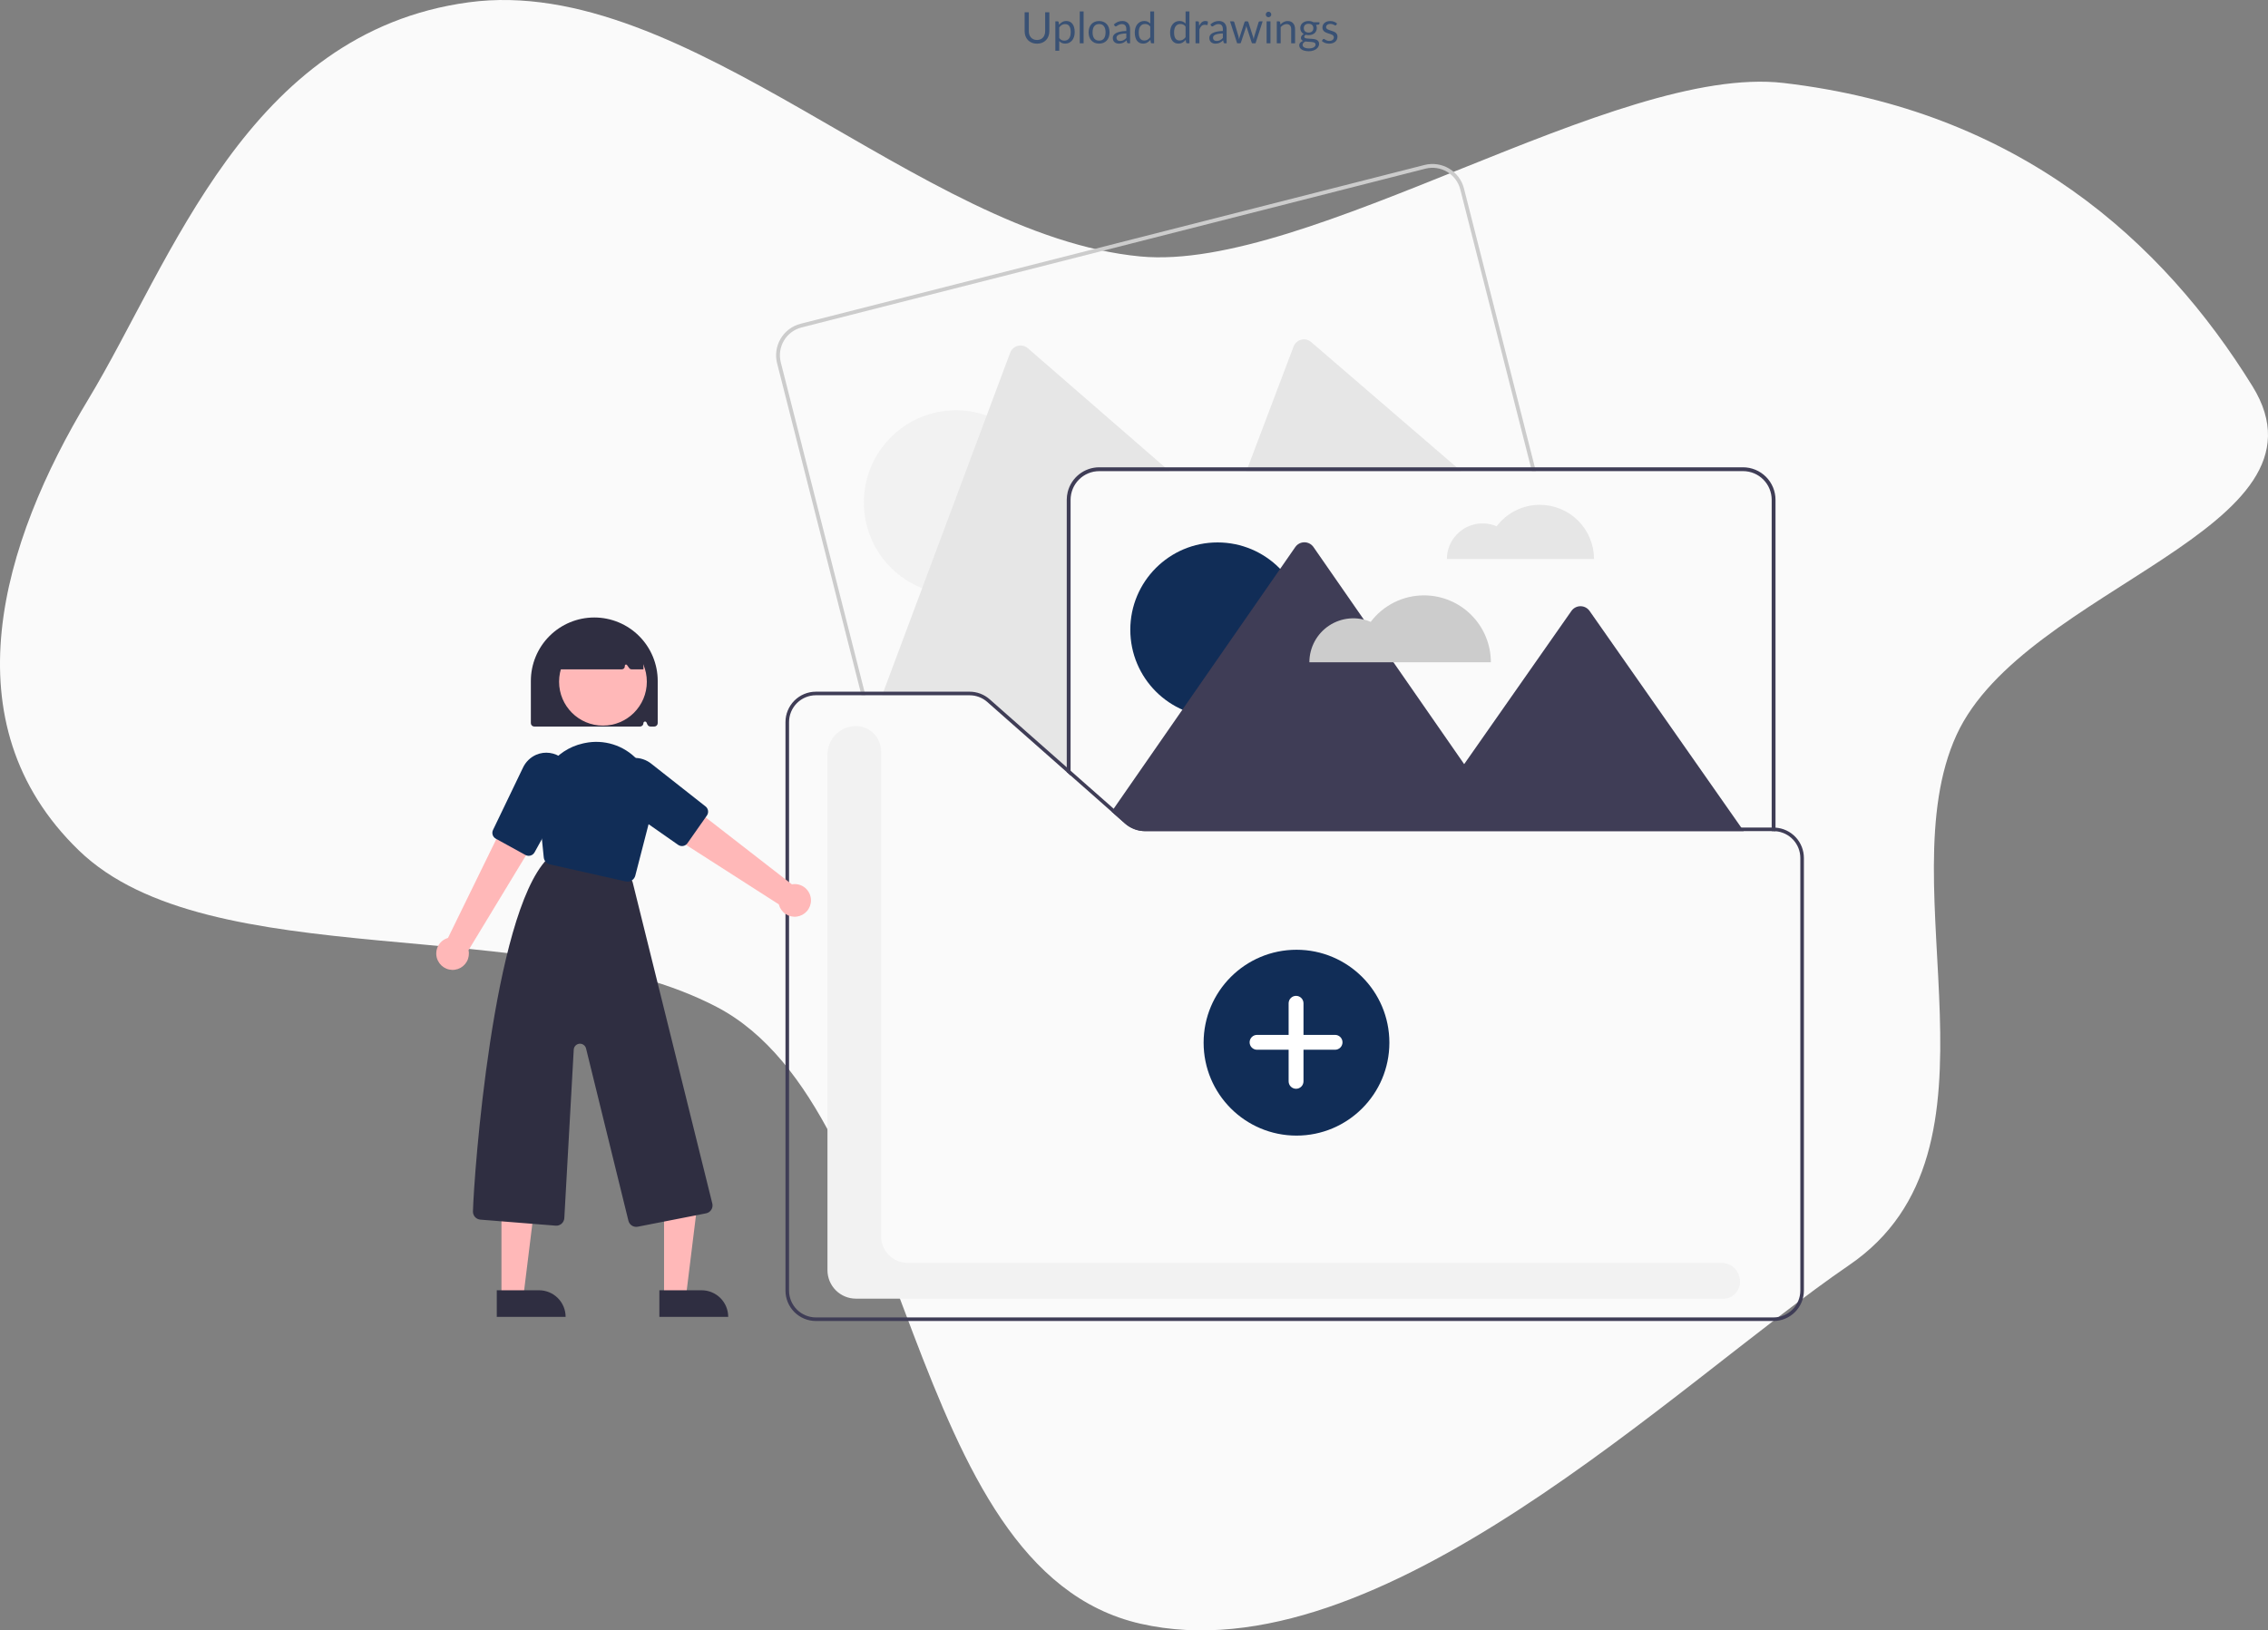 <svg width="733" height="527" viewBox="0 0 733 527" fill="none" xmlns="http://www.w3.org/2000/svg">
<rect x="0" y="0" width="733" height="527" fill="#808080" stroke="none"/>
<path fill-rule="evenodd" clip-rule="evenodd" d="M368.581 82.899C422.936 88.02 522.374 20.509 576.438 26.822C652.31 35.68 698.98 77.939 727.993 124.863C756.596 171.123 654.278 189.735 632.345 237.544C609.665 286.981 652.134 371.67 597.689 408.894C541.012 447.644 445.85 542.449 368.581 524.843C291.365 507.25 295.6 358.946 231.658 325.494C172.822 294.713 67.746 315.78 25.489 274.895C-17.132 233.658 0.594 175.345 28.578 129.008C55.534 84.372 79.881 10.457 151.437 0.753C222.138 -8.835 297.121 76.167 368.581 82.899Z" fill="#FAFAFA"/>
<path d="M496.051 151.048L488.521 121.413L477.93 79.747L477.33 77.395V77.389L473.143 60.913C472.455 58.216 470.725 55.902 468.333 54.48C465.942 53.057 463.084 52.642 460.388 53.325L432.566 60.405L258.731 104.654C256.036 105.344 253.724 107.075 252.303 109.468C250.881 111.862 250.467 114.721 251.149 117.42L257.149 141.033L272.394 201.013L278.128 223.58L278.422 224.736H279.693L279.398 223.58L273.918 202.001V201.996L258.015 139.432L252.345 117.12C251.742 114.737 252.109 112.213 253.363 110.1C254.618 107.988 256.659 106.46 259.038 105.851L432.508 61.694L460.688 54.522C463.069 53.919 465.591 54.285 467.702 55.541C469.813 56.797 471.34 58.839 471.948 61.22L476.394 78.707L476.995 81.082L487.285 121.575L494.775 151.048L495.086 152.285H496.368L496.051 151.048Z" fill="#CCCCCC"/>
<path d="M308.967 192.208C325.41 192.208 338.739 178.868 338.739 162.413C338.739 145.958 325.41 132.618 308.967 132.618C292.525 132.618 279.195 145.958 279.195 162.413C279.195 178.868 292.525 192.208 308.967 192.208Z" fill="#F2F2F2"/>
<path d="M376.504 151.048L377.93 152.285H355.259C352.804 152.288 350.449 153.265 348.713 155.003C346.976 156.741 346 159.097 345.997 161.554V232.266L345.668 249.008L331.18 236.04L329.823 236.386L319.082 226.903C317.501 225.505 315.464 224.734 313.354 224.736H285.094L285.527 223.58L291.174 208.48L323.194 122.806L326.485 114.005C326.688 113.464 327.018 112.98 327.447 112.594C327.877 112.209 328.394 111.933 328.953 111.79C329.513 111.648 330.098 111.643 330.66 111.776C331.222 111.909 331.743 112.176 332.179 112.554L353.723 131.261L366.404 142.276L376.504 151.048Z" fill="#E6E6E6"/>
<path d="M470.771 151.048L472.203 152.285H402.828L403.296 151.048L418.073 112.011C418.276 111.472 418.605 110.989 419.034 110.605C419.463 110.221 419.978 109.946 420.536 109.803C421.094 109.661 421.678 109.656 422.238 109.787C422.799 109.919 423.319 110.184 423.755 110.56L453.13 135.861L454.822 137.311L470.771 151.048Z" fill="#E6E6E6"/>
<path d="M497.659 163.178C494.953 163.176 492.284 163.802 489.861 165.008C487.438 166.214 485.328 167.966 483.697 170.126C481.945 169.372 480.035 169.065 478.135 169.232C476.236 169.4 474.409 170.036 472.816 171.085C471.224 172.134 469.917 173.562 469.012 175.242C468.107 176.921 467.633 178.799 467.633 180.707H515.175C515.175 178.405 514.722 176.125 513.841 173.999C512.961 171.872 511.671 169.94 510.045 168.312C508.418 166.684 506.487 165.393 504.362 164.512C502.237 163.631 499.959 163.178 497.659 163.178Z" fill="#E6E6E6"/>
<path d="M563.335 151.048H355.263C352.922 151.052 350.649 151.837 348.804 153.28C346.96 154.722 345.648 156.739 345.077 159.011V159.017C344.87 159.847 344.766 160.699 344.766 161.554V249.568L345.441 250.163L346.001 250.66V161.554C346.004 159.096 346.981 156.74 348.717 155.002C350.453 153.265 352.808 152.287 355.263 152.285H563.335C565.791 152.286 568.146 153.263 569.883 155.001C571.619 156.739 572.596 159.096 572.597 161.554V268.656H573.186C573.402 268.654 573.618 268.663 573.833 268.685V161.554C573.829 158.769 572.722 156.099 570.754 154.129C568.786 152.16 566.118 151.052 563.335 151.048Z" fill="#3F3D56"/>
<path d="M393.511 231.791C409.089 231.791 421.718 219.153 421.718 203.562C421.718 187.972 409.089 175.334 393.511 175.334C377.933 175.334 365.305 187.972 365.305 203.562C365.305 219.153 377.933 231.791 393.511 231.791Z" fill="#112D57"/>
<path d="M563.567 268.656H370.104C367.714 268.649 365.406 267.776 363.608 266.2L359.266 262.368L359.93 261.409L361.131 259.675L413.274 184.543L418.627 176.828C418.957 176.353 419.396 175.965 419.908 175.697C420.42 175.429 420.989 175.289 421.566 175.289C422.144 175.289 422.713 175.429 423.225 175.697C423.737 175.965 424.176 176.353 424.506 176.828L440.778 200.273V200.279L450.352 214.073L473.208 247.002L507.872 197.482C508.202 197.009 508.641 196.624 509.151 196.357C509.662 196.091 510.229 195.952 510.805 195.952C511.381 195.952 511.948 196.091 512.459 196.357C512.97 196.624 513.409 197.009 513.739 197.482L535.976 229.243L537.252 231.069L562.758 267.5L563.567 268.656Z" fill="#3F3D56"/>
<path d="M460.225 192.447C456.887 192.445 453.593 193.218 450.604 194.705C447.615 196.193 445.011 198.354 442.999 201.02C440.838 200.089 438.481 199.71 436.138 199.917C433.795 200.124 431.54 200.909 429.575 202.203C427.61 203.497 425.997 205.259 424.881 207.331C423.765 209.403 423.18 211.72 423.18 214.074H481.835C481.835 211.234 481.276 208.422 480.19 205.798C479.104 203.174 477.513 200.79 475.506 198.782C473.499 196.773 471.117 195.18 468.495 194.094C465.873 193.007 463.063 192.447 460.225 192.447Z" fill="#CCCCCC"/>
<path d="M359.226 260.785L352.043 254.451L352.025 254.44L352.002 254.423L351.985 254.405C351.76 254.243 351.535 254.076 351.315 253.902C351.257 253.862 351.206 253.822 351.154 253.781C351.125 253.758 351.102 253.741 351.073 253.717C351.061 253.712 351.055 253.7 351.044 253.694C350.882 253.567 350.715 253.434 350.553 253.301C350.472 253.244 350.397 253.18 350.316 253.116C350.097 252.937 349.878 252.752 349.658 252.567C349.427 252.371 349.196 252.174 348.965 251.972C348.959 251.966 348.948 251.961 348.942 251.955C348.896 251.914 348.855 251.874 348.809 251.839C348.59 251.643 348.37 251.446 348.151 251.238C347.966 251.071 347.781 250.897 347.602 250.73C347.435 250.574 347.267 250.418 347.106 250.25L347.071 250.215C346.95 250.1 346.828 249.978 346.702 249.851C346.58 249.736 346.465 249.614 346.349 249.493C346.228 249.377 346.112 249.256 346.003 249.135L345.91 249.042L345.881 249.013L344.767 248.025V249.568L345.443 250.163L346.003 250.66L357.869 261.132L358.984 262.12L359.267 262.369L359.532 261.981L359.931 261.409L359.226 260.785ZM531.687 267.5C531.704 267.882 531.733 268.269 531.762 268.656H572.599V267.5H531.687ZM359.226 260.785L352.043 254.451L352.025 254.44L352.002 254.423L351.985 254.405C351.76 254.243 351.535 254.076 351.315 253.902C351.257 253.862 351.206 253.822 351.154 253.781C351.125 253.758 351.102 253.741 351.073 253.717C351.061 253.712 351.055 253.7 351.044 253.694C350.882 253.567 350.715 253.434 350.553 253.301C350.472 253.244 350.397 253.18 350.316 253.116C350.097 252.937 349.878 252.752 349.658 252.567C349.427 252.371 349.196 252.174 348.965 251.972C348.959 251.966 348.948 251.961 348.942 251.955C348.896 251.914 348.855 251.874 348.809 251.839C348.59 251.643 348.37 251.446 348.151 251.238C347.966 251.071 347.781 250.897 347.602 250.73C347.435 250.574 347.267 250.418 347.106 250.25L347.071 250.215C346.95 250.1 346.828 249.978 346.702 249.851C346.58 249.736 346.465 249.614 346.349 249.493C346.228 249.377 346.112 249.256 346.003 249.135L345.91 249.042L345.881 249.013L344.767 248.025V249.568L345.443 250.163L346.003 250.66L357.869 261.132L358.984 262.12L359.267 262.369L359.532 261.981L359.931 261.409L359.226 260.785ZM562.759 267.5H531.687C531.704 267.882 531.733 268.269 531.762 268.656H563.568L562.759 267.5ZM359.226 260.785L352.043 254.451L352.025 254.44L352.002 254.423L351.985 254.405C351.76 254.243 351.535 254.076 351.315 253.902C351.257 253.862 351.206 253.822 351.154 253.781C351.125 253.758 351.102 253.741 351.073 253.717C351.061 253.712 351.055 253.7 351.044 253.694C350.882 253.567 350.715 253.434 350.553 253.301C350.472 253.244 350.397 253.18 350.316 253.116C350.097 252.937 349.878 252.752 349.658 252.567C349.427 252.371 349.196 252.174 348.965 251.972C348.959 251.966 348.948 251.961 348.942 251.955C348.896 251.914 348.855 251.874 348.809 251.839C348.59 251.643 348.37 251.446 348.151 251.238C347.966 251.071 347.781 250.897 347.602 250.73C347.435 250.574 347.267 250.418 347.106 250.25L347.071 250.215C346.95 250.1 346.828 249.978 346.702 249.851C346.58 249.736 346.465 249.614 346.349 249.493C346.228 249.377 346.112 249.256 346.003 249.135L345.91 249.042L345.881 249.013L344.767 248.025V249.568L345.443 250.163L346.003 250.66L357.869 261.132L358.984 262.12L359.267 262.369L359.532 261.981L359.931 261.409L359.226 260.785ZM331.185 236.04L319.85 226.036C318.058 224.453 315.75 223.579 313.36 223.58H279.4L279.694 224.736H313.36C315.469 224.734 317.507 225.505 319.088 226.903L329.828 236.386L344.767 249.568V248.025L331.185 236.04ZM573.835 267.523C573.621 267.506 573.407 267.5 573.188 267.5H370.105C368.153 267.503 366.258 266.843 364.729 265.628C364.608 265.535 364.492 265.437 364.377 265.333L360.347 261.773L359.931 261.409L359.226 260.785L352.043 254.451L352.025 254.44L352.002 254.423L351.985 254.405L347.187 250.163L346.003 249.117L345.91 249.042L345.881 249.013L344.767 248.025L331.185 236.04L319.85 226.036C318.058 224.453 315.75 223.579 313.36 223.58L263.676 223.58C261.074 223.584 258.579 224.62 256.739 226.462C254.898 228.303 253.863 230.8 253.859 233.404V417.176C253.863 419.78 254.898 422.277 256.739 424.119C258.579 425.96 261.074 426.997 263.676 427H573.188C575.79 426.997 578.285 425.96 580.125 424.119C581.965 422.277 583.001 419.78 583.005 417.176V277.325C583 274.833 582.051 272.435 580.349 270.616C578.647 268.797 576.319 267.691 573.835 267.523ZM581.85 417.176C581.847 419.474 580.933 421.677 579.31 423.302C577.686 424.927 575.484 425.842 573.188 425.844H263.676C261.38 425.842 259.178 424.927 257.554 423.302C255.931 421.677 255.017 419.474 255.014 417.176V233.404C255.017 231.106 255.931 228.903 257.554 227.278C259.178 225.653 261.38 224.739 263.676 224.736H313.36C315.469 224.734 317.507 225.505 319.088 226.903L329.828 236.386L344.767 249.568L345.443 250.163L346.003 250.66L357.869 261.132L358.984 262.12L359.267 262.369L363.609 266.2C365.407 267.777 367.715 268.649 370.105 268.656H573.188C573.404 268.654 573.62 268.664 573.835 268.685C576.013 268.85 578.048 269.831 579.534 271.433C581.02 273.035 581.847 275.139 581.85 277.325L581.85 417.176ZM359.226 260.785L352.043 254.451L352.025 254.44L352.002 254.423L351.985 254.405C351.76 254.243 351.535 254.076 351.315 253.902C351.257 253.862 351.206 253.822 351.154 253.781C351.125 253.758 351.102 253.741 351.073 253.717C351.061 253.712 351.055 253.7 351.044 253.694C350.882 253.567 350.715 253.434 350.553 253.301C350.472 253.244 350.397 253.18 350.316 253.116C350.097 252.937 349.878 252.752 349.658 252.567C349.427 252.371 349.196 252.174 348.965 251.972C348.959 251.966 348.948 251.961 348.942 251.955C348.896 251.914 348.855 251.874 348.809 251.839C348.59 251.643 348.37 251.446 348.151 251.238C347.966 251.071 347.781 250.897 347.602 250.73C347.435 250.574 347.267 250.418 347.106 250.25L347.071 250.215C346.95 250.1 346.828 249.978 346.702 249.851C346.58 249.736 346.465 249.614 346.349 249.493C346.228 249.377 346.112 249.256 346.003 249.135L345.91 249.042L345.881 249.013L344.767 248.025V249.568L345.443 250.163L346.003 250.66L357.869 261.132L358.984 262.12L359.267 262.369L359.532 261.981L359.931 261.409L359.226 260.785ZM531.687 267.5C531.704 267.882 531.733 268.269 531.762 268.656H572.599V267.5H531.687ZM359.226 260.785L352.043 254.451L352.025 254.44L352.002 254.423L351.985 254.405C351.76 254.243 351.535 254.076 351.315 253.902C351.257 253.862 351.206 253.822 351.154 253.781C351.125 253.758 351.102 253.741 351.073 253.717C351.061 253.712 351.055 253.7 351.044 253.694C350.882 253.567 350.715 253.434 350.553 253.301C350.472 253.244 350.397 253.18 350.316 253.116C350.097 252.937 349.878 252.752 349.658 252.567C349.427 252.371 349.196 252.174 348.965 251.972C348.959 251.966 348.948 251.961 348.942 251.955C348.896 251.914 348.855 251.874 348.809 251.839C348.59 251.643 348.37 251.446 348.151 251.238C347.966 251.071 347.781 250.897 347.602 250.73C347.435 250.574 347.267 250.418 347.106 250.25L347.071 250.215C346.95 250.1 346.828 249.978 346.702 249.851C346.58 249.736 346.465 249.614 346.349 249.493C346.228 249.377 346.112 249.256 346.003 249.135L345.91 249.042L345.881 249.013L344.767 248.025V249.568L345.443 250.163L346.003 250.66L357.869 261.132L358.984 262.12L359.267 262.369L359.532 261.981L359.931 261.409L359.226 260.785ZM359.226 260.785L352.043 254.451L352.025 254.44L352.002 254.423L351.985 254.405C351.76 254.243 351.535 254.076 351.315 253.902C351.257 253.862 351.206 253.822 351.154 253.781C351.125 253.758 351.102 253.741 351.073 253.717C351.061 253.712 351.055 253.7 351.044 253.694C350.882 253.567 350.715 253.434 350.553 253.301C350.472 253.244 350.397 253.18 350.316 253.116C350.097 252.937 349.878 252.752 349.658 252.567C349.427 252.371 349.196 252.174 348.965 251.972C348.959 251.966 348.948 251.961 348.942 251.955C348.896 251.914 348.855 251.874 348.809 251.839C348.59 251.643 348.37 251.446 348.151 251.238C347.966 251.071 347.781 250.897 347.602 250.73C347.435 250.574 347.267 250.418 347.106 250.25L347.071 250.215C346.95 250.1 346.828 249.978 346.702 249.851C346.58 249.736 346.465 249.614 346.349 249.493C346.228 249.377 346.112 249.256 346.003 249.135L345.91 249.042L345.881 249.013L344.767 248.025V249.568L345.443 250.163L346.003 250.66L357.869 261.132L358.984 262.12L359.267 262.369L359.532 261.981L359.931 261.409L359.226 260.785ZM562.759 267.5H531.687C531.704 267.882 531.733 268.269 531.762 268.656H563.568L562.759 267.5Z" fill="#3F3D56"/>
<path d="M171.57 233.75V220.112C171.57 214.671 173.73 209.453 177.574 205.605C181.419 201.758 186.633 199.597 192.07 199.597C197.506 199.597 202.721 201.758 206.565 205.605C210.409 209.453 212.569 214.671 212.569 220.112V233.75C212.569 234.041 212.453 234.321 212.247 234.526C212.042 234.732 211.763 234.848 211.472 234.848H210.24C210.027 234.848 209.82 234.787 209.642 234.671C209.464 234.555 209.323 234.39 209.237 234.196L208.945 233.539C208.896 233.43 208.812 233.341 208.706 233.287C208.6 233.232 208.478 233.216 208.361 233.241C208.245 233.266 208.14 233.33 208.065 233.423C207.99 233.515 207.95 233.631 207.95 233.75C207.949 234.041 207.833 234.321 207.628 234.526C207.422 234.732 207.143 234.848 206.852 234.848H172.668C172.377 234.848 172.098 234.732 171.892 234.526C171.686 234.321 171.571 234.041 171.57 233.75Z" fill="#2F2E41"/>
<path d="M214.618 419.091H221.698L225.066 391.764L214.617 391.764L214.618 419.091Z" fill="#FFB8B8"/>
<path d="M235.352 425.669L213.102 425.67L213.102 417.067L226.755 417.066C229.035 417.066 231.221 417.972 232.833 419.586C234.446 421.199 235.351 423.387 235.352 425.669Z" fill="#2F2E41"/>
<path d="M162.071 419.091H169.151L172.519 391.764L162.07 391.764L162.071 419.091Z" fill="#FFB8B8"/>
<path d="M182.805 425.669L160.555 425.67L160.555 417.067L174.208 417.066C176.488 417.066 178.674 417.972 180.287 419.586C181.899 421.199 182.805 423.387 182.805 425.669Z" fill="#2F2E41"/>
<path d="M203.099 394.589L189.41 338.909C189.294 338.438 189.014 338.025 188.619 337.744C188.225 337.463 187.742 337.333 187.26 337.378C186.778 337.423 186.328 337.64 185.992 337.989C185.656 338.338 185.457 338.796 185.43 339.279L182.383 393.735C182.363 394.081 182.275 394.42 182.123 394.731C181.97 395.043 181.758 395.32 181.496 395.548C181.235 395.776 180.932 395.95 180.603 396.058C180.274 396.167 179.926 396.209 179.581 396.181L155.243 394.233C154.58 394.18 153.963 393.875 153.518 393.38C153.073 392.886 152.835 392.239 152.852 391.574C153.173 379.593 159.301 296.005 176.779 277.734C177.087 277.419 177.469 277.188 177.891 277.063C178.313 276.937 178.76 276.921 179.189 277.016L202.53 283.374C203.012 283.48 203.453 283.721 203.804 284.068C204.154 284.415 204.399 284.855 204.509 285.336L230.226 389.075C230.302 389.414 230.31 389.765 230.249 390.107C230.187 390.45 230.058 390.776 229.868 391.068C229.678 391.359 229.432 391.609 229.143 391.804C228.855 391.998 228.531 392.133 228.19 392.199L206.121 396.52C205.466 396.649 204.786 396.521 204.223 396.161C203.66 395.802 203.257 395.239 203.099 394.589Z" fill="#2F2E41"/>
<path d="M194.87 234.548C202.703 234.548 209.053 228.193 209.053 220.354C209.053 212.515 202.703 206.16 194.87 206.16C187.037 206.16 180.688 212.515 180.688 220.354C180.688 228.193 187.037 234.548 194.87 234.548Z" fill="#FFB8B8"/>
<path d="M202.24 284.918L177.753 279.416C177.22 279.297 176.739 279.013 176.377 278.604C176.015 278.196 175.791 277.683 175.736 277.14L174.033 260.25C173.573 255.742 174.782 251.221 177.432 247.546C180.081 243.871 183.986 241.296 188.406 240.312C188.603 240.268 188.799 240.226 188.995 240.185C192.038 239.546 195.194 239.7 198.161 240.63C201.128 241.561 203.806 243.238 205.94 245.501C208.131 247.783 209.701 250.589 210.498 253.651C211.296 256.713 211.296 259.929 210.497 262.99L205.325 283.03C205.184 283.588 204.86 284.083 204.406 284.437C203.953 284.79 203.394 284.982 202.819 284.982C202.624 284.982 202.43 284.96 202.24 284.918Z" fill="#112D57"/>
<path d="M141.527 310.527C141.19 309.838 141.008 309.084 140.993 308.317C140.979 307.55 141.132 306.79 141.443 306.089C141.754 305.388 142.215 304.763 142.793 304.26C143.371 303.757 144.053 303.386 144.789 303.175L162.513 266.926L171.656 273.74L151.426 307.12C151.698 308.382 151.499 309.701 150.866 310.826C150.232 311.95 149.208 312.804 147.988 313.224C146.768 313.643 145.436 313.601 144.246 313.104C143.055 312.607 142.088 311.69 141.527 310.527Z" fill="#FFB8B8"/>
<path d="M262.093 291.016C262.093 290.25 261.925 289.492 261.601 288.797C261.277 288.102 260.804 287.487 260.217 286.995C259.629 286.502 258.941 286.145 258.2 285.947C257.46 285.75 256.685 285.718 255.931 285.852L224.072 261.113L218.859 271.259L251.707 292.319C252.018 293.572 252.776 294.668 253.84 295.399C254.904 296.13 256.198 296.445 257.479 296.285C258.759 296.124 259.936 295.499 260.786 294.528C261.637 293.557 262.102 292.308 262.093 291.016Z" fill="#FFB8B8"/>
<path d="M170.868 276.639C170.508 276.639 170.153 276.548 169.837 276.374L160.239 271.094C159.757 270.829 159.395 270.389 159.227 269.865C159.06 269.341 159.099 268.772 159.338 268.276L169.005 248.17C169.883 246.283 171.421 244.782 173.329 243.952C174.701 243.372 176.203 243.172 177.679 243.375C179.154 243.577 180.548 244.174 181.713 245.103C182.616 245.811 183.354 246.707 183.877 247.73C184.515 248.944 184.841 250.298 184.824 251.67C184.808 253.043 184.45 254.389 183.783 255.588L172.754 275.53C172.567 275.867 172.294 276.147 171.962 276.342C171.63 276.537 171.253 276.64 170.868 276.639Z" fill="#112D57"/>
<path d="M219.18 273.097L200.505 260.05C199.379 259.268 198.465 258.216 197.847 256.992C197.229 255.767 196.925 254.407 196.964 253.036C196.983 251.888 197.252 250.758 197.752 249.724C198.389 248.377 199.378 247.227 200.614 246.395C201.849 245.563 203.286 245.08 204.773 244.997C206.851 244.902 208.892 245.572 210.511 246.88L228.035 260.673C228.468 261.013 228.753 261.507 228.833 262.051C228.913 262.596 228.782 263.15 228.466 263.601L222.17 272.57C221.843 273.035 221.344 273.352 220.784 273.451C220.224 273.55 219.647 273.423 219.18 273.097Z" fill="#112D57"/>
<path d="M178.5 215.489C178.5 211.581 180.051 207.833 182.813 205.069C185.574 202.306 189.32 200.753 193.225 200.753C197.13 200.753 200.876 202.306 203.637 205.069C206.398 207.833 207.95 211.581 207.95 215.489V216.356H204.137C203.982 216.356 203.829 216.319 203.691 216.248C203.553 216.177 203.434 216.074 203.344 215.948L202.651 214.978C202.6 214.906 202.526 214.853 202.441 214.828C202.356 214.802 202.265 214.806 202.183 214.838C202.1 214.87 202.031 214.929 201.985 215.005C201.94 215.081 201.921 215.171 201.932 215.259C201.949 215.396 201.937 215.535 201.896 215.668C201.856 215.8 201.787 215.922 201.696 216.026C201.604 216.13 201.491 216.213 201.365 216.27C201.239 216.327 201.102 216.356 200.964 216.356H178.5V215.489Z" fill="#2F2E41"/>
<path d="M557.355 419.777H276.622C274.185 419.774 271.849 418.804 270.125 417.079C268.402 415.354 267.432 413.016 267.43 410.577V243.893C267.432 241.454 268.402 239.116 270.125 237.391C271.849 235.666 274.185 234.696 276.622 234.693C278.778 234.696 280.845 235.554 282.369 237.079C283.893 238.605 284.751 240.673 284.753 242.83V399.597C284.756 401.883 285.664 404.074 287.279 405.691C288.894 407.307 291.084 408.216 293.368 408.219H556.407C557.714 408.204 558.988 408.628 560.025 409.423C561.063 410.218 561.805 411.337 562.132 412.604C562.499 413.804 562.454 415.093 562.003 416.265C561.552 417.436 560.722 418.423 559.645 419.067C558.963 419.512 558.17 419.758 557.355 419.777Z" fill="#F2F2F2"/>
<path d="M419.018 367.071C435.597 367.071 449.037 353.623 449.037 337.035C449.037 320.447 435.597 307 419.018 307C402.44 307 389 320.447 389 337.035C389 353.623 402.44 367.071 419.018 367.071Z" fill="#112D57"/>
<path d="M431.484 334.513H421.278V324.301C421.278 323.664 421.025 323.053 420.575 322.602C420.124 322.152 419.514 321.898 418.877 321.898C418.24 321.898 417.629 322.152 417.178 322.602C416.728 323.053 416.475 323.664 416.475 324.301V334.513H406.269C405.632 334.513 405.021 334.767 404.571 335.217C404.12 335.668 403.867 336.279 403.867 336.916C403.867 337.554 404.12 338.165 404.571 338.616C405.021 339.066 405.632 339.319 406.269 339.319H416.475V349.531C416.475 350.169 416.728 350.78 417.178 351.23C417.629 351.681 418.24 351.934 418.877 351.934C419.514 351.934 420.124 351.681 420.575 351.23C421.025 350.78 421.278 350.169 421.278 349.531V339.319H431.484C432.121 339.319 432.732 339.066 433.183 338.616C433.633 338.165 433.886 337.554 433.886 336.916C433.886 336.279 433.633 335.668 433.183 335.217C432.732 334.767 432.121 334.513 431.484 334.513Z" fill="white"/>
<path d="M335.152 12.922C335.567 12.922 335.938 12.852 336.265 12.712C336.592 12.572 336.867 12.376 337.091 12.124C337.32 11.872 337.492 11.571 337.609 11.221C337.73 10.871 337.791 10.486 337.791 10.066V3.969H339.142V10.066C339.142 10.645 339.049 11.181 338.862 11.676C338.68 12.171 338.416 12.6 338.071 12.964C337.73 13.323 337.313 13.606 336.818 13.811C336.323 14.016 335.768 14.119 335.152 14.119C334.536 14.119 333.981 14.016 333.486 13.811C332.991 13.606 332.571 13.323 332.226 12.964C331.881 12.6 331.615 12.171 331.428 11.676C331.246 11.181 331.155 10.645 331.155 10.066V3.969H332.506V10.059C332.506 10.479 332.564 10.864 332.681 11.214C332.802 11.564 332.975 11.865 333.199 12.117C333.428 12.369 333.705 12.567 334.032 12.712C334.363 12.852 334.737 12.922 335.152 12.922ZM342.33 12.292C342.559 12.6 342.808 12.817 343.079 12.943C343.35 13.069 343.653 13.132 343.989 13.132C344.652 13.132 345.16 12.896 345.515 12.425C345.87 11.954 346.047 11.282 346.047 10.409C346.047 9.947 346.005 9.55 345.921 9.219C345.842 8.888 345.725 8.617 345.571 8.407C345.417 8.192 345.228 8.036 345.004 7.938C344.78 7.84 344.526 7.791 344.241 7.791C343.835 7.791 343.478 7.884 343.17 8.071C342.867 8.258 342.587 8.521 342.33 8.862V12.292ZM342.267 8.008C342.566 7.639 342.911 7.343 343.303 7.119C343.695 6.895 344.143 6.783 344.647 6.783C345.058 6.783 345.429 6.862 345.76 7.021C346.091 7.175 346.374 7.406 346.607 7.714C346.84 8.017 347.02 8.395 347.146 8.848C347.272 9.301 347.335 9.821 347.335 10.409C347.335 10.932 347.265 11.419 347.125 11.872C346.985 12.32 346.782 12.71 346.516 13.041C346.255 13.368 345.933 13.627 345.55 13.818C345.172 14.005 344.745 14.098 344.269 14.098C343.835 14.098 343.462 14.026 343.149 13.881C342.841 13.732 342.568 13.526 342.33 13.265V16.401H341.077V6.909H341.826C342.003 6.909 342.113 6.995 342.155 7.168L342.267 8.008ZM350.213 3.689V14H348.966V3.689H350.213ZM355.222 6.797C355.74 6.797 356.207 6.883 356.622 7.056C357.037 7.229 357.392 7.474 357.686 7.791C357.98 8.108 358.204 8.493 358.358 8.946C358.517 9.394 358.596 9.896 358.596 10.451C358.596 11.011 358.517 11.515 358.358 11.963C358.204 12.411 357.98 12.794 357.686 13.111C357.392 13.428 357.037 13.673 356.622 13.846C356.207 14.014 355.74 14.098 355.222 14.098C354.699 14.098 354.228 14.014 353.808 13.846C353.393 13.673 353.038 13.428 352.744 13.111C352.45 12.794 352.224 12.411 352.065 11.963C351.911 11.515 351.834 11.011 351.834 10.451C351.834 9.896 351.911 9.394 352.065 8.946C352.224 8.493 352.45 8.108 352.744 7.791C353.038 7.474 353.393 7.229 353.808 7.056C354.228 6.883 354.699 6.797 355.222 6.797ZM355.222 13.125C355.922 13.125 356.445 12.892 356.79 12.425C357.135 11.954 357.308 11.298 357.308 10.458C357.308 9.613 357.135 8.955 356.79 8.484C356.445 8.013 355.922 7.777 355.222 7.777C354.867 7.777 354.557 7.838 354.291 7.959C354.03 8.08 353.81 8.255 353.633 8.484C353.46 8.713 353.33 8.995 353.241 9.331C353.157 9.662 353.115 10.038 353.115 10.458C353.115 11.298 353.288 11.954 353.633 12.425C353.983 12.892 354.513 13.125 355.222 13.125ZM364.019 10.808C363.445 10.827 362.955 10.873 362.549 10.948C362.148 11.018 361.819 11.111 361.562 11.228C361.31 11.345 361.126 11.482 361.009 11.641C360.897 11.8 360.841 11.977 360.841 12.173C360.841 12.36 360.872 12.521 360.932 12.656C360.993 12.791 361.075 12.903 361.177 12.992C361.285 13.076 361.408 13.139 361.548 13.181C361.693 13.218 361.847 13.237 362.01 13.237C362.23 13.237 362.43 13.216 362.612 13.174C362.794 13.127 362.965 13.062 363.123 12.978C363.287 12.894 363.441 12.794 363.585 12.677C363.735 12.56 363.879 12.427 364.019 12.278V10.808ZM359.994 7.91C360.386 7.532 360.809 7.25 361.261 7.063C361.714 6.876 362.216 6.783 362.766 6.783C363.163 6.783 363.515 6.848 363.823 6.979C364.131 7.11 364.39 7.292 364.6 7.525C364.81 7.758 364.969 8.041 365.076 8.372C365.184 8.703 365.237 9.067 365.237 9.464V14H364.684C364.563 14 364.47 13.981 364.404 13.944C364.339 13.902 364.288 13.823 364.25 13.706L364.11 13.034C363.924 13.207 363.742 13.361 363.564 13.496C363.387 13.627 363.2 13.739 363.004 13.832C362.808 13.921 362.598 13.988 362.374 14.035C362.155 14.086 361.91 14.112 361.639 14.112C361.364 14.112 361.105 14.075 360.862 14C360.62 13.921 360.407 13.804 360.225 13.65C360.048 13.496 359.906 13.302 359.798 13.069C359.696 12.831 359.644 12.551 359.644 12.229C359.644 11.949 359.721 11.681 359.875 11.424C360.029 11.163 360.279 10.932 360.624 10.731C360.97 10.53 361.42 10.367 361.975 10.241C362.531 10.11 363.212 10.036 364.019 10.017V9.464C364.019 8.913 363.9 8.498 363.662 8.218C363.424 7.933 363.077 7.791 362.619 7.791C362.311 7.791 362.052 7.831 361.842 7.91C361.637 7.985 361.457 8.071 361.303 8.169C361.154 8.262 361.023 8.349 360.911 8.428C360.804 8.503 360.697 8.54 360.589 8.54C360.505 8.54 360.433 8.519 360.372 8.477C360.312 8.43 360.26 8.374 360.218 8.309L359.994 7.91ZM371.755 8.596C371.522 8.283 371.27 8.066 370.999 7.945C370.729 7.819 370.425 7.756 370.089 7.756C369.431 7.756 368.925 7.992 368.57 8.463C368.216 8.934 368.038 9.606 368.038 10.479C368.038 10.941 368.078 11.338 368.157 11.669C368.237 11.996 368.353 12.266 368.507 12.481C368.661 12.691 368.85 12.845 369.074 12.943C369.298 13.041 369.553 13.09 369.837 13.09C370.248 13.09 370.605 12.997 370.908 12.81C371.216 12.623 371.499 12.36 371.755 12.019V8.596ZM373.001 3.689V14H372.259C372.082 14 371.97 13.914 371.923 13.741L371.811 12.88C371.508 13.244 371.163 13.538 370.775 13.762C370.388 13.986 369.94 14.098 369.431 14.098C369.025 14.098 368.657 14.021 368.325 13.867C367.994 13.708 367.712 13.477 367.478 13.174C367.245 12.871 367.065 12.493 366.939 12.04C366.813 11.587 366.75 11.067 366.75 10.479C366.75 9.956 366.82 9.471 366.96 9.023C367.1 8.57 367.301 8.178 367.562 7.847C367.824 7.516 368.143 7.257 368.521 7.07C368.904 6.879 369.333 6.783 369.809 6.783C370.243 6.783 370.614 6.858 370.922 7.007C371.235 7.152 371.513 7.355 371.755 7.616V3.689H373.001ZM383.171 8.596C382.938 8.283 382.686 8.066 382.415 7.945C382.145 7.819 381.841 7.756 381.505 7.756C380.847 7.756 380.341 7.992 379.986 8.463C379.632 8.934 379.454 9.606 379.454 10.479C379.454 10.941 379.494 11.338 379.573 11.669C379.653 11.996 379.769 12.266 379.923 12.481C380.077 12.691 380.266 12.845 380.49 12.943C380.714 13.041 380.969 13.09 381.253 13.09C381.664 13.09 382.021 12.997 382.324 12.81C382.632 12.623 382.915 12.36 383.171 12.019V8.596ZM384.417 3.689V14H383.675C383.498 14 383.386 13.914 383.339 13.741L383.227 12.88C382.924 13.244 382.579 13.538 382.191 13.762C381.804 13.986 381.356 14.098 380.847 14.098C380.441 14.098 380.073 14.021 379.741 13.867C379.41 13.708 379.128 13.477 378.894 13.174C378.661 12.871 378.481 12.493 378.355 12.04C378.229 11.587 378.166 11.067 378.166 10.479C378.166 9.956 378.236 9.471 378.376 9.023C378.516 8.57 378.717 8.178 378.978 7.847C379.24 7.516 379.559 7.257 379.937 7.07C380.32 6.879 380.749 6.783 381.225 6.783C381.659 6.783 382.03 6.858 382.338 7.007C382.651 7.152 382.929 7.355 383.171 7.616V3.689H384.417ZM387.568 8.33C387.792 7.845 388.068 7.467 388.394 7.196C388.721 6.921 389.12 6.783 389.591 6.783C389.741 6.783 389.883 6.799 390.018 6.832C390.158 6.865 390.282 6.916 390.389 6.986L390.298 7.917C390.27 8.034 390.2 8.092 390.088 8.092C390.023 8.092 389.927 8.078 389.801 8.05C389.675 8.022 389.533 8.008 389.374 8.008C389.15 8.008 388.95 8.041 388.772 8.106C388.6 8.171 388.443 8.269 388.303 8.4C388.168 8.526 388.044 8.685 387.932 8.876C387.825 9.063 387.727 9.277 387.638 9.52V14H386.385V6.909H387.099C387.235 6.909 387.328 6.935 387.379 6.986C387.431 7.037 387.466 7.126 387.484 7.252L387.568 8.33ZM395.219 10.808C394.645 10.827 394.155 10.873 393.749 10.948C393.347 11.018 393.018 11.111 392.762 11.228C392.51 11.345 392.325 11.482 392.209 11.641C392.097 11.8 392.041 11.977 392.041 12.173C392.041 12.36 392.071 12.521 392.132 12.656C392.192 12.791 392.274 12.903 392.377 12.992C392.484 13.076 392.608 13.139 392.748 13.181C392.892 13.218 393.046 13.237 393.21 13.237C393.429 13.237 393.63 13.216 393.812 13.174C393.994 13.127 394.164 13.062 394.323 12.978C394.486 12.894 394.64 12.794 394.785 12.677C394.934 12.56 395.079 12.427 395.219 12.278V10.808ZM391.194 7.91C391.586 7.532 392.008 7.25 392.461 7.063C392.913 6.876 393.415 6.783 393.966 6.783C394.362 6.783 394.715 6.848 395.023 6.979C395.331 7.11 395.59 7.292 395.8 7.525C396.01 7.758 396.168 8.041 396.276 8.372C396.383 8.703 396.437 9.067 396.437 9.464V14H395.884C395.762 14 395.669 13.981 395.604 13.944C395.538 13.902 395.487 13.823 395.45 13.706L395.31 13.034C395.123 13.207 394.941 13.361 394.764 13.496C394.586 13.627 394.4 13.739 394.204 13.832C394.008 13.921 393.798 13.988 393.574 14.035C393.354 14.086 393.109 14.112 392.839 14.112C392.563 14.112 392.304 14.075 392.062 14C391.819 13.921 391.607 13.804 391.425 13.65C391.247 13.496 391.105 13.302 390.998 13.069C390.895 12.831 390.844 12.551 390.844 12.229C390.844 11.949 390.921 11.681 391.075 11.424C391.229 11.163 391.478 10.932 391.824 10.731C392.169 10.53 392.619 10.367 393.175 10.241C393.73 10.11 394.411 10.036 395.219 10.017V9.464C395.219 8.913 395.1 8.498 394.862 8.218C394.624 7.933 394.276 7.791 393.819 7.791C393.511 7.791 393.252 7.831 393.042 7.91C392.836 7.985 392.657 8.071 392.503 8.169C392.353 8.262 392.223 8.349 392.111 8.428C392.003 8.503 391.896 8.54 391.789 8.54C391.705 8.54 391.632 8.519 391.572 8.477C391.511 8.43 391.46 8.374 391.418 8.309L391.194 7.91ZM408.073 6.909L405.777 14H404.79C404.668 14 404.584 13.921 404.538 13.762L402.97 8.953C402.932 8.846 402.902 8.738 402.879 8.631C402.855 8.519 402.832 8.409 402.809 8.302C402.785 8.409 402.762 8.519 402.739 8.631C402.715 8.738 402.685 8.848 402.648 8.96L401.052 13.762C401.01 13.921 400.916 14 400.772 14H399.834L397.538 6.909H398.518C398.616 6.909 398.697 6.935 398.763 6.986C398.833 7.037 398.879 7.098 398.903 7.168L400.261 11.732C400.34 12.068 400.403 12.385 400.45 12.684C400.492 12.53 400.534 12.374 400.576 12.215C400.622 12.056 400.671 11.895 400.723 11.732L402.221 7.14C402.244 7.07 402.284 7.012 402.34 6.965C402.4 6.918 402.473 6.895 402.557 6.895H403.103C403.196 6.895 403.273 6.918 403.334 6.965C403.394 7.012 403.436 7.07 403.46 7.14L404.923 11.732C404.974 11.895 405.021 12.056 405.063 12.215C405.105 12.374 405.144 12.53 405.182 12.684C405.205 12.53 405.233 12.376 405.266 12.222C405.303 12.063 405.343 11.9 405.385 11.732L406.771 7.168C406.794 7.093 406.838 7.033 406.904 6.986C406.969 6.935 407.046 6.909 407.135 6.909H408.073ZM410.602 6.909V14H409.356V6.909H410.602ZM410.868 4.683C410.868 4.804 410.842 4.919 410.791 5.026C410.744 5.129 410.679 5.222 410.595 5.306C410.515 5.385 410.42 5.448 410.308 5.495C410.2 5.542 410.086 5.565 409.965 5.565C409.843 5.565 409.729 5.542 409.622 5.495C409.519 5.448 409.428 5.385 409.349 5.306C409.269 5.222 409.206 5.129 409.16 5.026C409.113 4.919 409.09 4.804 409.09 4.683C409.09 4.562 409.113 4.447 409.16 4.34C409.206 4.228 409.269 4.132 409.349 4.053C409.428 3.969 409.519 3.904 409.622 3.857C409.729 3.81 409.843 3.787 409.965 3.787C410.086 3.787 410.2 3.81 410.308 3.857C410.42 3.904 410.515 3.969 410.595 4.053C410.679 4.132 410.744 4.228 410.791 4.34C410.842 4.447 410.868 4.562 410.868 4.683ZM413.825 7.938C413.979 7.765 414.142 7.609 414.315 7.469C414.488 7.329 414.67 7.21 414.861 7.112C415.057 7.009 415.262 6.932 415.477 6.881C415.696 6.825 415.932 6.797 416.184 6.797C416.571 6.797 416.912 6.862 417.206 6.993C417.505 7.119 417.752 7.301 417.948 7.539C418.149 7.772 418.3 8.055 418.403 8.386C418.506 8.717 418.557 9.084 418.557 9.485V14H417.304V9.485C417.304 8.948 417.18 8.533 416.933 8.239C416.69 7.94 416.319 7.791 415.82 7.791C415.451 7.791 415.106 7.88 414.784 8.057C414.467 8.234 414.173 8.475 413.902 8.778V14H412.649V6.909H413.398C413.575 6.909 413.685 6.995 413.727 7.168L413.825 7.938ZM422.927 10.535C423.179 10.535 423.4 10.5 423.592 10.43C423.783 10.36 423.944 10.262 424.075 10.136C424.205 10.01 424.303 9.861 424.369 9.688C424.434 9.511 424.467 9.317 424.467 9.107C424.467 8.673 424.334 8.328 424.068 8.071C423.806 7.814 423.426 7.686 422.927 7.686C422.423 7.686 422.038 7.814 421.772 8.071C421.51 8.328 421.38 8.673 421.38 9.107C421.38 9.317 421.412 9.511 421.478 9.688C421.548 9.861 421.648 10.01 421.779 10.136C421.909 10.262 422.07 10.36 422.262 10.43C422.453 10.5 422.675 10.535 422.927 10.535ZM425.174 14.385C425.174 14.212 425.125 14.072 425.027 13.965C424.929 13.858 424.796 13.774 424.628 13.713C424.464 13.652 424.273 13.61 424.054 13.587C423.834 13.559 423.601 13.538 423.354 13.524C423.111 13.51 422.864 13.496 422.612 13.482C422.36 13.468 422.117 13.445 421.884 13.412C421.622 13.533 421.408 13.687 421.24 13.874C421.076 14.056 420.995 14.271 420.995 14.518C420.995 14.677 421.034 14.824 421.114 14.959C421.198 15.099 421.324 15.218 421.492 15.316C421.66 15.419 421.87 15.498 422.122 15.554C422.378 15.615 422.679 15.645 423.025 15.645C423.361 15.645 423.662 15.615 423.928 15.554C424.194 15.493 424.418 15.407 424.6 15.295C424.786 15.183 424.929 15.05 425.027 14.896C425.125 14.742 425.174 14.572 425.174 14.385ZM426.441 7.189V7.651C426.441 7.805 426.343 7.903 426.147 7.945L425.342 8.05C425.5 8.358 425.58 8.699 425.58 9.072C425.58 9.417 425.512 9.732 425.377 10.017C425.246 10.297 425.064 10.537 424.831 10.738C424.597 10.939 424.317 11.093 423.991 11.2C423.664 11.307 423.309 11.361 422.927 11.361C422.595 11.361 422.283 11.321 421.989 11.242C421.839 11.335 421.725 11.436 421.646 11.543C421.566 11.646 421.527 11.751 421.527 11.858C421.527 12.026 421.594 12.154 421.73 12.243C421.87 12.327 422.052 12.388 422.276 12.425C422.5 12.462 422.754 12.486 423.039 12.495C423.328 12.504 423.622 12.521 423.921 12.544C424.224 12.563 424.518 12.598 424.803 12.649C425.092 12.7 425.349 12.784 425.573 12.901C425.797 13.018 425.976 13.179 426.112 13.384C426.252 13.589 426.322 13.855 426.322 14.182C426.322 14.485 426.245 14.779 426.091 15.064C425.941 15.349 425.724 15.601 425.44 15.82C425.155 16.044 424.805 16.221 424.39 16.352C423.979 16.487 423.515 16.555 422.997 16.555C422.479 16.555 422.026 16.504 421.639 16.401C421.251 16.298 420.929 16.161 420.673 15.988C420.416 15.815 420.222 15.615 420.092 15.386C419.966 15.162 419.903 14.926 419.903 14.679C419.903 14.329 420.012 14.033 420.232 13.79C420.451 13.547 420.752 13.354 421.135 13.209C420.925 13.116 420.757 12.992 420.631 12.838C420.509 12.679 420.449 12.467 420.449 12.201C420.449 12.098 420.467 11.993 420.505 11.886C420.542 11.774 420.598 11.664 420.673 11.557C420.752 11.445 420.848 11.34 420.96 11.242C421.072 11.144 421.202 11.058 421.352 10.983C421.002 10.787 420.729 10.528 420.533 10.206C420.337 9.879 420.239 9.501 420.239 9.072C420.239 8.727 420.304 8.414 420.435 8.134C420.57 7.849 420.757 7.609 420.995 7.413C421.233 7.212 421.515 7.058 421.842 6.951C422.173 6.844 422.535 6.79 422.927 6.79C423.235 6.79 423.522 6.825 423.788 6.895C424.054 6.96 424.296 7.058 424.516 7.189H426.441ZM431.859 8.078C431.803 8.181 431.717 8.232 431.6 8.232C431.53 8.232 431.451 8.206 431.362 8.155C431.274 8.104 431.164 8.048 431.033 7.987C430.907 7.922 430.756 7.863 430.578 7.812C430.401 7.756 430.191 7.728 429.948 7.728C429.738 7.728 429.549 7.756 429.381 7.812C429.213 7.863 429.069 7.936 428.947 8.029C428.831 8.122 428.74 8.232 428.674 8.358C428.614 8.479 428.583 8.612 428.583 8.757C428.583 8.939 428.635 9.091 428.737 9.212C428.845 9.333 428.985 9.438 429.157 9.527C429.33 9.616 429.526 9.695 429.745 9.765C429.965 9.83 430.189 9.903 430.417 9.982C430.651 10.057 430.877 10.141 431.096 10.234C431.316 10.327 431.512 10.444 431.684 10.584C431.857 10.724 431.995 10.897 432.097 11.102C432.205 11.303 432.258 11.545 432.258 11.83C432.258 12.157 432.2 12.46 432.083 12.74C431.967 13.015 431.794 13.256 431.565 13.461C431.337 13.662 431.057 13.82 430.725 13.937C430.394 14.054 430.011 14.112 429.577 14.112C429.083 14.112 428.635 14.033 428.233 13.874C427.832 13.711 427.491 13.503 427.211 13.251L427.505 12.775C427.543 12.714 427.587 12.668 427.638 12.635C427.69 12.602 427.755 12.586 427.834 12.586C427.918 12.586 428.007 12.619 428.1 12.684C428.194 12.749 428.306 12.822 428.436 12.901C428.572 12.98 428.735 13.053 428.926 13.118C429.118 13.183 429.356 13.216 429.64 13.216C429.883 13.216 430.095 13.186 430.277 13.125C430.459 13.06 430.611 12.973 430.732 12.866C430.854 12.759 430.942 12.635 430.998 12.495C431.059 12.355 431.089 12.206 431.089 12.047C431.089 11.851 431.036 11.69 430.928 11.564C430.826 11.433 430.688 11.324 430.515 11.235C430.343 11.142 430.144 11.062 429.92 10.997C429.701 10.927 429.475 10.855 429.241 10.78C429.013 10.705 428.786 10.621 428.562 10.528C428.343 10.43 428.147 10.309 427.974 10.164C427.802 10.019 427.662 9.842 427.554 9.632C427.452 9.417 427.4 9.158 427.4 8.855C427.4 8.584 427.456 8.325 427.568 8.078C427.68 7.826 427.844 7.607 428.058 7.42C428.273 7.229 428.537 7.077 428.849 6.965C429.162 6.853 429.519 6.797 429.92 6.797C430.387 6.797 430.805 6.872 431.173 7.021C431.547 7.166 431.869 7.366 432.139 7.623L431.859 8.078Z" fill="#395174"/>
</svg>
